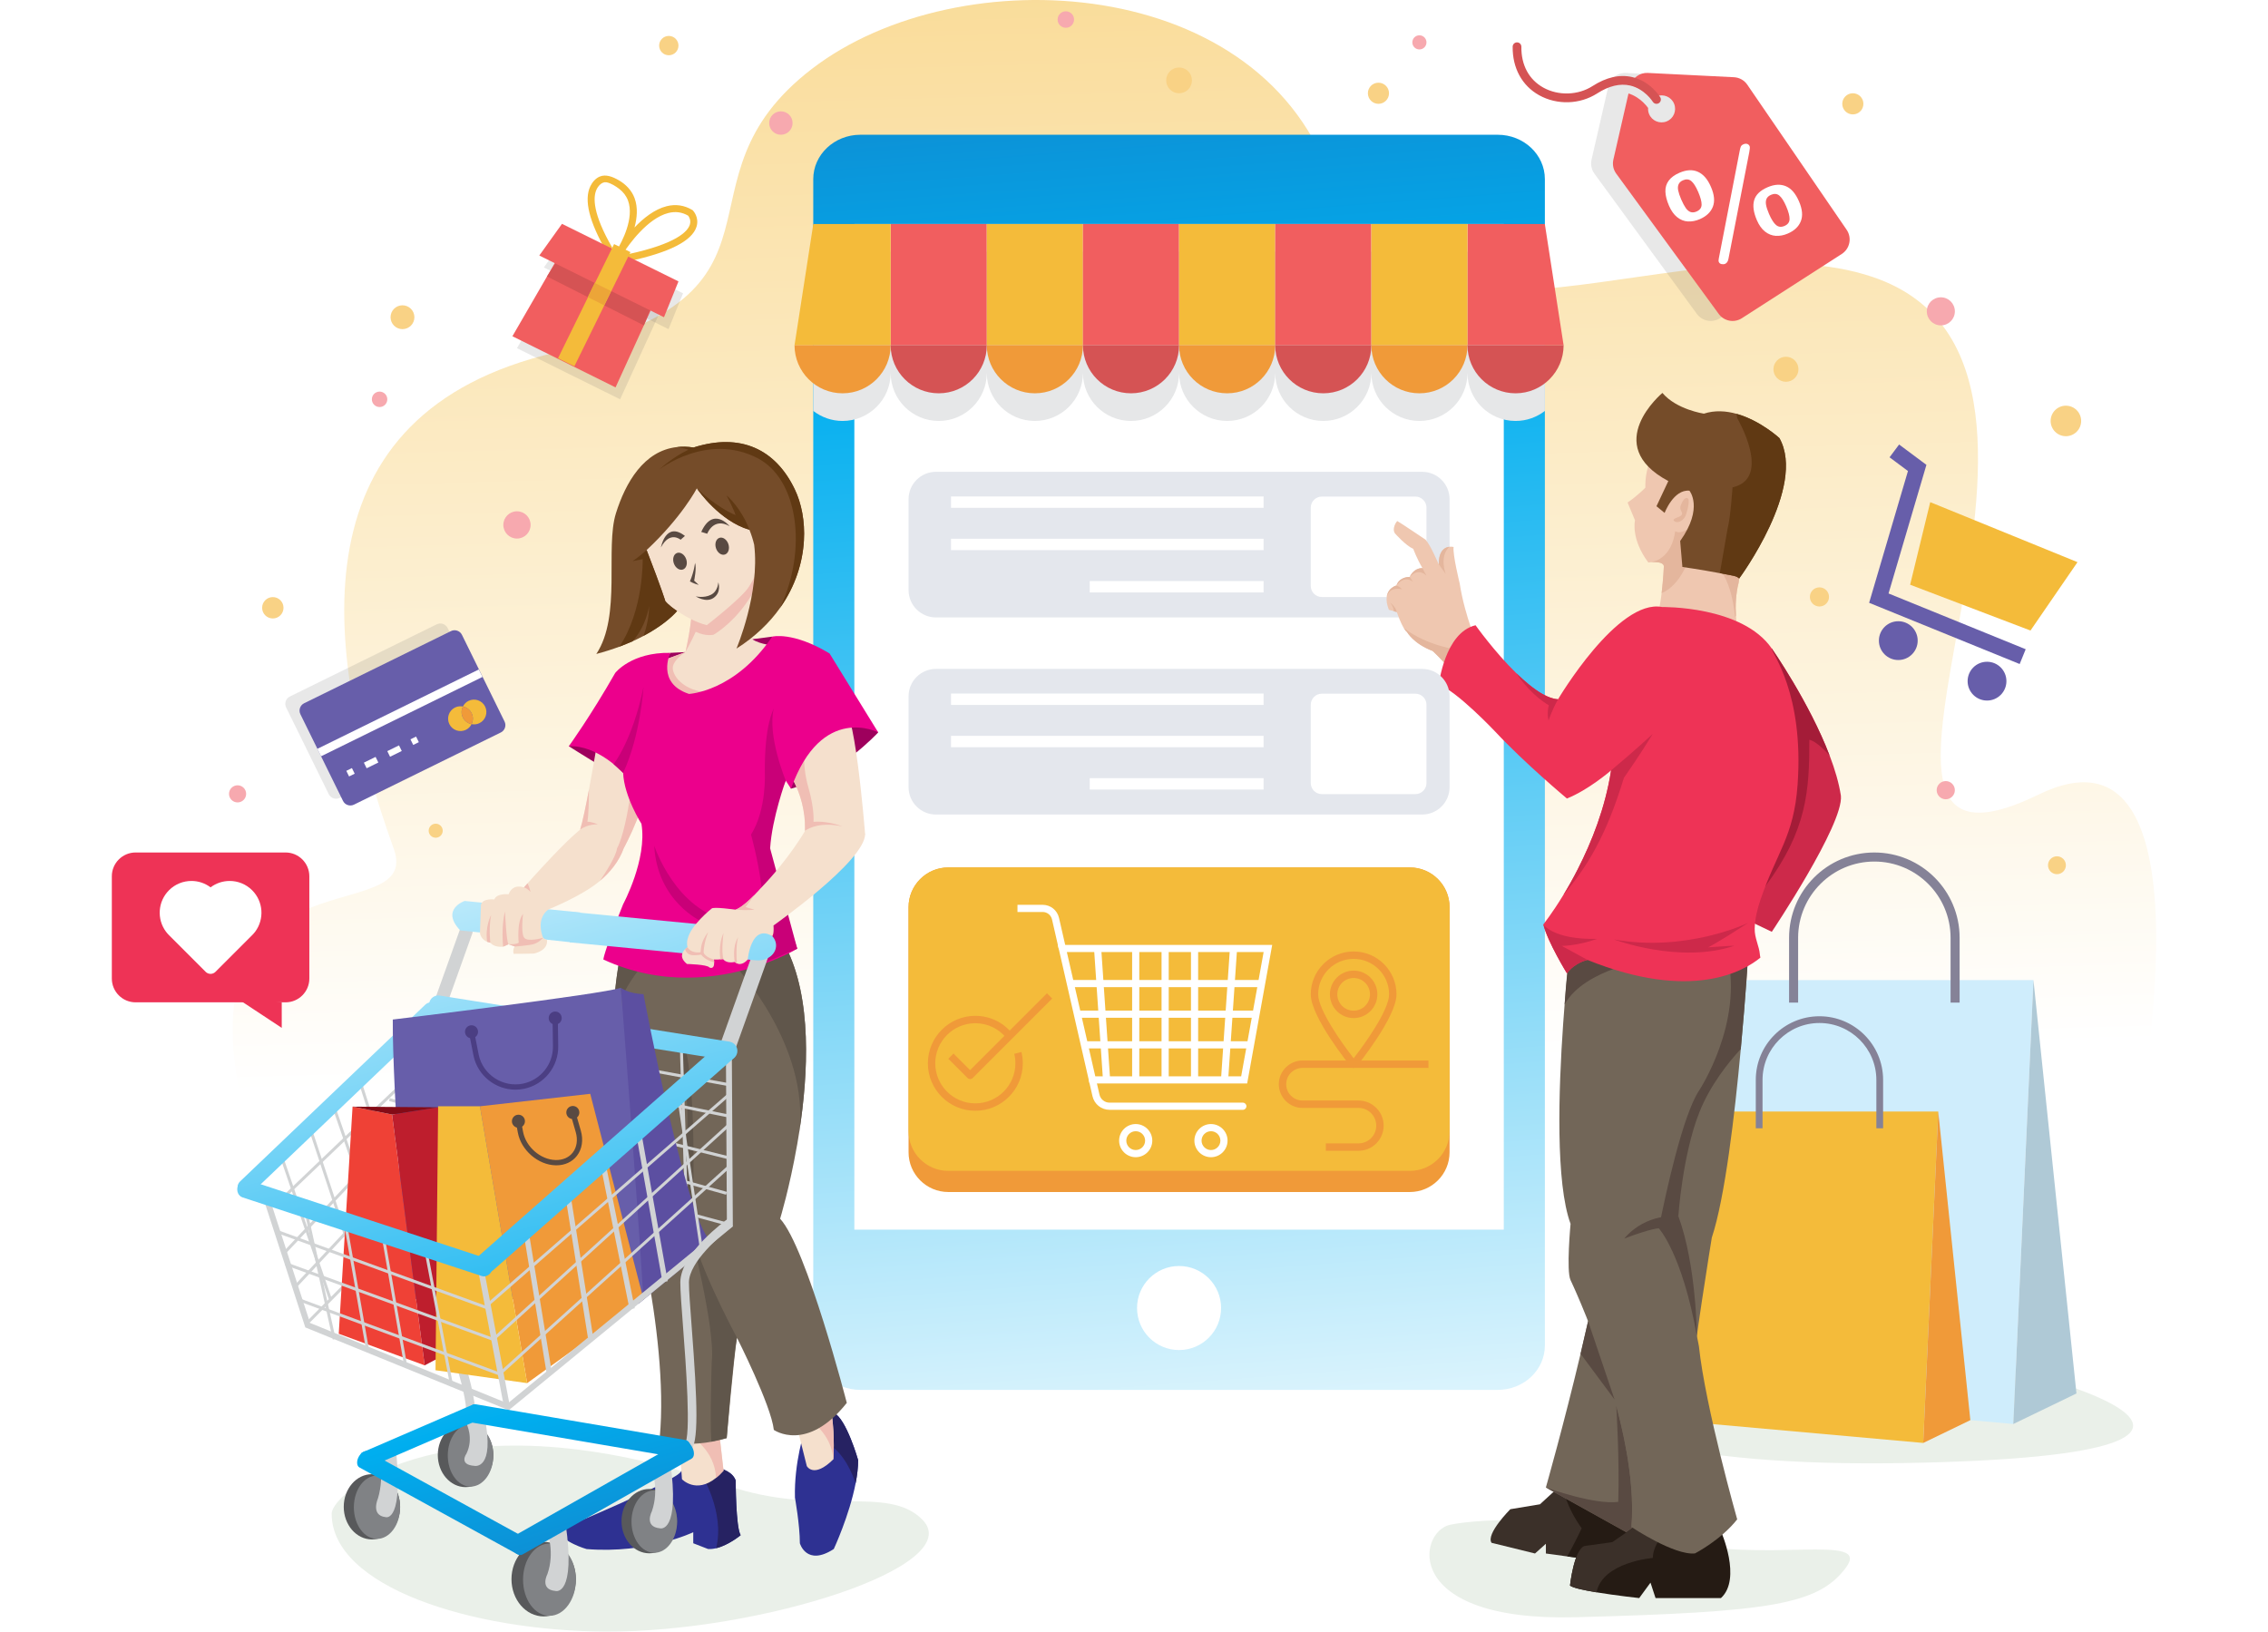 <?xml version="1.0" encoding="utf-8"?>
<!-- Generator: Adobe Illustrator 16.0.0, SVG Export Plug-In . SVG Version: 6.00 Build 0)  -->
<!DOCTYPE svg PUBLIC "-//W3C//DTD SVG 1.1//EN" "http://www.w3.org/Graphics/SVG/1.1/DTD/svg11.dtd">
<svg version="1.1" id="Layer_1" xmlns="http://www.w3.org/2000/svg" xmlns:xlink="http://www.w3.org/1999/xlink" x="0px" y="0px"
	 width="498px" height="358.271px" viewBox="0 0 498 358.271" enable-background="new 0 0 498 358.271" xml:space="preserve">
<rect x="-51" y="-70.865" fill="#FFFFFF" width="600" height="500"/>
<g>
	<path fill="#EAF0E9" d="M202.549,333.708c9.964,10.162-35.562,24.696-69.437,24.563c-29.721-0.117-60.286-9.892-60.286-25.894
		c0-4.806,26.423-27.013,86.868-6.189C180.051,333.201,194.899,325.906,202.549,333.708z"/>
	<path fill="#EAF0E9" d="M411.346,295.424c34.185,2.921,105.592,24.16,6.615,25.841
		C317.415,322.972,329.091,288.395,411.346,295.424z"/>
	<path fill="#EAF0E9" d="M345.991,355.118c43.006-1.133,53.199-2.808,59.264-10.801c6.063-7.993-18.23-0.724-38.314-6.156
		c-20.083-5.434-41.346-4.865-48.513-3.352C311.262,336.324,307.695,356.126,345.991,355.118z"/>
	<linearGradient id="SVGID_1_" gradientUnits="userSpaceOnUse" x1="262.766" y1="234.295" x2="250.327" y2="-228.002">
		<stop  offset="0" style="stop-color:#FFFFFF"/>
		<stop  offset="1" style="stop-color:#F4BB3A"/>
	</linearGradient>
	<path fill="url(#SVGID_1_)" d="M54.957,249.513h413.919c0,0,19.249-94.764-21.267-75.032
		c-55.917,27.232,22.078-93.782-36.336-113.638c-39.852-13.546-103.971,26.238-118.628-20.202
		c-14.657-46.44-82.047-50.343-114.352-25.533s0.075,49.167-56.386,62.313C64.903,90.695,70.441,141.85,86.446,186.338
		C93.302,205.398,35.957,183.15,54.957,249.513z"/>
	<g>
		<polygon fill="#CFEDFC" points="446.5,215.213 376.624,215.213 367.181,305.984 442.078,312.688 		"/>
		<g>
			<path fill="#858297" d="M430.286,220.15H428.3v-14.231c0-9.229-7.509-16.738-16.737-16.738s-16.737,7.509-16.737,16.738v14.231
				h-1.987v-14.231c0-10.326,8.4-18.726,18.725-18.726s18.724,8.399,18.724,18.726V220.15z"/>
		</g>
		<polygon fill="#AFC9D6" points="446.5,215.213 442.078,312.688 455.942,305.984 		"/>
	</g>
	<g>
		<polygon fill="#F4BB3A" points="425.593,244.073 373.423,244.073 366.372,311.843 422.292,316.848 		"/>
		<g>
			<path fill="#858297" d="M413.488,247.758h-1.484v-10.626c0-6.891-5.605-12.497-12.496-12.497c-6.89,0-12.496,5.606-12.496,12.497
				v10.626h-1.483v-10.626c0-7.709,6.271-13.98,13.979-13.98c7.709,0,13.98,6.271,13.98,13.98V247.758z"/>
		</g>
		<polygon fill="#F09A39" points="425.593,244.073 422.292,316.848 432.643,311.843 		"/>
	</g>
	<linearGradient id="SVGID_2_" gradientUnits="userSpaceOnUse" x1="272.566" y1="348.598" x2="231.733" y2="-192.654">
		<stop  offset="0" style="stop-color:#FFFFFF"/>
		<stop  offset="0.506" style="stop-color:#00AEEF"/>
		<stop  offset="1" style="stop-color:#42196F"/>
	</linearGradient>
	<path fill="url(#SVGID_2_)" d="M339.219,295.455c0,5.379-4.636,9.742-10.352,9.742H188.922c-5.716,0-10.35-4.363-10.35-9.742
		V39.332c0-5.38,4.634-9.742,10.35-9.742h139.945c5.716,0,10.352,4.361,10.352,9.742V295.455z"/>
	<rect x="187.596" y="49.187" fill="#FFFFFF" width="142.6" height="220.822"/>
	<g>
		<polygon fill="#9E005D" points="147.188,143.355 150.508,143.189 148.393,145.098 145.499,146.338 		"/>
		<polygon fill="#9E005D" points="169.563,139.792 165.189,140.36 165.81,142.772 169.376,142.772 		"/>
		<path fill="#F5E0CD" d="M170.251,141.786l-5.348,11.786l-16.611,4.5l-1.114-2.795l-3.074-7.702l1.647-2.633l4.733-1.74
			c0.011-0.011,0.023-0.011,0.023-0.011s1.659-7.192,1.346-10.289c6.415-1.241,14.209-7.807,14.209-7.807s-0.093,1.763-0.185,4.06
			c-0.151,4.048-0.685,11.206-0.685,11.206C166.945,141.577,170.251,141.786,170.251,141.786z"/>
		<g>
			<path fill="#D1D3D4" d="M104.293,310.961l-1.939-0.216c0.284-2.54-1.399-8.54-2.071-10.638l1.858-0.596
				C102.245,299.836,104.681,307.487,104.293,310.961z"/>
		</g>
		<g>
			
				<rect x="86.606" y="213.438" transform="matrix(0.728 0.686 -0.686 0.728 194.483 8.184)" fill="#D1D3D4" width="0.651" height="71.299"/>
		</g>
		<g>
			
				<rect x="92.144" y="213.01" transform="matrix(0.73 0.683 -0.683 0.73 197.827 5.088)" fill="#D1D3D4" width="0.651" height="80.208"/>
		</g>
		<g>
			
				<rect x="87.327" y="241.649" transform="matrix(0.711 0.703 -0.703 0.711 215.239 16.417)" fill="#D1D3D4" width="0.651" height="56.674"/>
		</g>
		<path fill="#D1D3D4" d="M95.406,223.958c0.741,0.266,1.438,0.209,1.558-0.126l6.798-19.019c0.12-0.333-0.383-0.817-1.124-1.083
			l0,0c-0.741-0.265-1.438-0.208-1.558,0.126l-6.798,19.017C94.163,223.209,94.666,223.693,95.406,223.958L95.406,223.958z"/>
		<path fill="#2E3192" d="M162.629,337.106c0,0-2.64,2.199-5.385,2.856c-0.592,0.143-1.19,0.214-1.771,0.174l-3.251-1.261v-2.421
			c0,0-9.979,4.782-23.418,3.696c0,0-5.425-1.528-6.29-4.131c0,0,27.229-11.253,27.092-13.087l4.313-1.223
			c0,0,1.347,0.02,2.914,0.352c1.9,0.396,4.119,1.249,4.71,3.056C161.543,325.118,161.543,335.37,162.629,337.106z"/>
		<path fill="#262262" d="M157.244,339.962c2.003-8.021-3.325-16.411-3.325-16.411l2.914-1.489c1.9,0.396,4.119,1.249,4.71,3.056
			c0,0,0,10.252,1.086,11.988C162.629,337.106,159.989,339.305,157.244,339.962z"/>
		<path fill="#9E005D" d="M192.839,160.825c0,0-8.637,9.378-19.153,12.359l-2.223-7.933
			C171.463,165.251,182.178,149.875,192.839,160.825z"/>
		<path fill="#2E3192" d="M188.428,320.625c0,1.587-0.208,3.31-0.546,5.053c-1.36,7.071-4.801,14.459-4.801,14.459
			c-6.004,3.905-7.448-1.261-7.448-1.261c-0.007-4.083-1.08-10.01-1.08-10.01c-0.215-7.806,2.166-14.883,2.166-14.883l3.362-1.991
			l3-1.775C185.857,311.542,188.428,320.625,188.428,320.625z"/>
		<path fill="#F5E0CD" d="M189.956,183.152c-3.708,7.227-13.529,2.557-13.529,2.557c0.207-1.105,0.312-2.18,0.344-3.207
			c0-0.078,0.006-0.149,0.006-0.228c0.013-0.462,0.006-0.918-0.006-1.359c-0.149-3.942-1.347-7.162-2.466-9.354
			c-1.046-2.049-2.03-3.202-2.03-3.202l1.015-1.021l3.669-3.695l4.665-4.689l0.182-0.188l2.829-2.849
			C187.484,151.448,189.956,183.152,189.956,183.152z"/>
		<path fill="#262262" d="M180.648,305.904c-0.04-0.007-0.045-0.014-0.026-0.021C180.628,305.877,180.641,305.883,180.648,305.904z"
			/>
		<path fill="#262262" d="M188.428,320.625c0,1.587-0.208,3.31-0.546,5.053c-3.259-9.294-8.339-9.483-8.339-9.483
			s0.266-1.977,0.539-4.202l3-1.775C185.857,311.542,188.428,320.625,188.428,320.625z"/>
		<path fill="#F5E0CD" d="M183.009,320.409l-0.045,0.046c-4.306,4.273-5.809,1.47-5.809,1.47l-1.32-5.275l-1.281-5.133l7.591-3.466
			c0.221,0.891,0.396,1.841,0.526,2.803C183.308,315.499,183.009,320.409,183.009,320.409z"/>
		<path fill="#F5E0CD" d="M158.87,322.933c-0.566,0.645-1.12,1.17-1.653,1.6c-4.41,3.552-7.473,0.279-7.473,0.279l-0.775-10.829
			h8.886l0.052,0.475L158.87,322.933z"/>
		<path fill="#F0BEB4" d="M155.891,152.075c-3.027,2.332-6.902,3.016-8.711,3.202l-3.074-7.702l1.647-2.633l4.733-1.74
			c-0.267,0.174-2.39,1.531-2.726,3.132C147.411,148.038,149.835,151.866,155.891,152.075z"/>
		<path fill="#F0BEB4" d="M178.618,180.634c0,0,0.319-2.77-1.137-7.805c0,0-1.601-5.12-0.521-9.186
			c0.579-2.178,1.913-4.059,4.665-4.69c0.167-0.045,0.344-0.078,0.525-0.109c0,0-0.124-0.04-0.343-0.079
			c-1.472-0.279-7.248-0.754-8.516,8.573c-0.045,0.313-0.084,0.644-0.117,0.982l1.131,3.24c1.25,2.438,2.579,6.283,2.468,10.85
			C176.787,182.436,178.045,181.265,178.618,180.634z"/>
		<path fill="#9E005D" d="M124.9,163.861c0,0,14.199,9.04,18.754,10.753C143.654,174.615,132.814,156.272,124.9,163.861z"/>
		<path fill="#F0BEB4" d="M158.87,322.933c-0.566,0.645-1.12,1.17-1.653,1.6c-0.208-6.049-5.431-9.094-5.431-9.094l6.121-0.981
			L158.87,322.933z"/>
		<path fill="#F0BEB4" d="M183.009,320.409l-0.045,0.046c-0.377-5.842-5.418-8.788-5.418-8.788l5.125-0.813
			C183.308,315.499,183.009,320.409,183.009,320.409z"/>
		<linearGradient id="SVGID_3_" gradientUnits="userSpaceOnUse" x1="100.979" y1="154.196" x2="179.254" y2="449.105">
			<stop  offset="0" style="stop-color:#FFFFFF"/>
			<stop  offset="0.506" style="stop-color:#00AEEF"/>
			<stop  offset="1" style="stop-color:#42196F"/>
		</linearGradient>
		<path fill="url(#SVGID_3_)" d="M127.394,200.355l-25.369-2.525c0,0-5.366,1.834-0.975,6.469l24.88,2.67L127.394,200.355z"/>
		<path fill="#726658" d="M185.937,308.05c-8.783,11.059-16.021,5.933-16.021,5.933c-0.591-5.414-8.099-20.244-8.099-20.244
			c-0.709,4.555-2.251,22.039-2.251,22.039c-0.501,0.155-0.984,0.305-1.456,0.416c-9.141,2.16-13.249-0.54-13.249-0.54
			c2.172-23.092-7.385-57.151-7.385-57.151c-2.569-14.816-3.11-26.239-2.817-34.63c0.215-6.298,0.898-10.89,1.536-13.934
			c0.663-3.169,1.281-4.665,1.281-4.665l34.474,1.574c0.222,0.385,0.431,0.775,0.632,1.172c5.736,11.22,4.898,27.717,2.92,40.511
			c-0.144,0.904-0.287,1.789-0.437,2.654c-0.012,0.079-0.026,0.149-0.039,0.228l-0.006,0.014
			c-1.646,9.405-3.722,16.183-3.722,16.183C177.154,273.998,185.937,308.05,185.937,308.05z"/>
		<path fill="#60564B" d="M161.816,293.739c-0.912,4.534-2.251,22.039-2.251,22.039c-0.509,0.134-2.894,0.668-3.37,0.77
			c-0.321-4.615,0.083-17.545,0.083-17.545c0.861-7.264-4.83-29.08-4.83-29.08c-0.889-11.914-0.764-19.425-0.764-19.425
			c1.198-9.426-1.785-20.556-1.785-20.556c0.498-0.455-2.598-3.376-2.78-3.547l4.05,2.296c3.174,11.25,1.834,40.06,1.834,40.06
			C151.389,274.384,161.816,293.739,161.816,293.739z"/>
		<path fill="#60564B" d="M175.503,248.531c2.225-18.87-13.687-35.99-13.687-35.99l10.766-4.521
			C178.319,219.24,177.48,235.737,175.503,248.531z"/>
		<path fill="#60564B" d="M143.115,209.939c0,0-5.789,4.754-8.456,13.934c0.215-6.298,0.898-10.89,1.536-13.934H143.115z"/>
		<path fill="#F5E0CD" d="M142.655,168.314c0.058,7.447-5.684,17.921-5.684,17.921c-1.067,2.981-3.074,5.359-5.243,7.192
			c-3.886,3.317-11.264,6.24-11.264,6.24c-3.027,2.181-1.207,6.253-1.207,6.253c0.626,0.499,0.847,0.417,0.847,0.417
			c0.325,2.482-2.9,3.051-2.9,3.051c-1.264,0.059-4.419,0.059-4.419,0.059c-0.29-1.067,0.255-1.602,0.255-1.602
			c-0.847-0.255-1.369-0.51-1.369-0.51l-1.194,0.545c-2.053,0.209-2.807-0.87-2.807-0.87c-2.181-0.429-2.285-2.169-2.285-2.169
			l0.22-6.147c0.325-1.509,2.935-1.195,2.935-1.195c0.545-1.415,3.131-1.137,3.131-1.137c0.975-2.494,3.364-1.496,3.364-1.496
			c1.421-1.599,2.84-3.196,4.304-4.756c5.846-6.311,8.05-7.935,8.05-7.935c0.545-1.774,1.264-5.243,1.937-8.828
			c1.09-5.776,2.076-11.866,2.076-11.866s7.053,2.111,9.988,4.709C142.168,166.876,142.655,167.595,142.655,168.314z"/>
		<path fill="#F0BEB4" d="M142.655,168.314c0.058,7.447-5.684,17.921-5.684,17.921c-1.067,2.981-3.074,5.359-5.231,7.181
			c1.067-1.566,3.526-5.324,3.747-7.134c2.622-4.86,4.025-20.555,4.025-20.555l1.879,0.464
			C142.168,166.876,142.655,167.595,142.655,168.314z"/>
		<path fill="#EC008C" d="M192.838,160.828c0,0-12.431-6.504-19.15,12.359l-1.16-1.783c0,0-4.265,8.502-4.695,15.222l7.221,21.688
			l-0.007,0.006c-0.189,0.11-3.779,2.271-9.478,4.047c-8.04,2.497-20.282,4.228-33.083-1.673c0,0-0.052-1.245,4.339-12.138
			c0,0,5.324-9.857,4.023-17.662c0,0-3.81-5.976-4.023-11.18c0,0-5.591-6.165-11.924-5.854c0,0,4.768-6.602,10.187-16.094
			c0,0,3.536-4.576,12.099-4.41c0,0-3.174,6.629,4.091,9.016c0,0,10.05-0.436,18.285-12.58c0,0,4.472-1.188,12.581,3.688
			L192.838,160.828z"/>
		<path fill="#C90078" d="M141.297,150.878c0,0-0.65,10.679-4.471,18.837l-2.093-1.928
			C134.733,167.788,138.858,162.668,141.297,150.878z"/>
		<path fill="#C90078" d="M175.054,208.313l-0.007,0.006l-9.478,4.047c5.218-8.743-0.663-29.097-0.663-29.097
			c3.466-5.529,3.033-13.554,3.033-13.554c-0.083-10.707,1.845-13.701,1.97-14.176c-1.484,5.971,2.619,15.864,2.619,15.864
			s-2.998,8.158-3.427,14.878L175.054,208.313z"/>
		<path fill="#C90078" d="M143.654,185.706c0,0,4.755,14.447,16.608,16.479c0,0-13.03,5.285-20.754,0.406
			c0,0,9.893,2.142,14.555-0.244C154.063,202.347,144.303,198.011,143.654,185.706z"/>
		<path fill="#F0BEB4" d="M107.838,200.925c0,0-1.377,2.505-0.873,5.877l0.699,0.209
			C107.665,207.011,107.271,203.757,107.838,200.925z"/>
		<path fill="#F0BEB4" d="M110.478,207.881c0,0-0.485-4.317,0.41-7.729c0,0,0.313,6.929,0.784,7.184L110.478,207.881z"/>
		<path fill="#D1D3D4" d="M158.856,232.469c0.905,0.326,1.759,0.256,1.905-0.152l8.318-23.271c0.146-0.407-0.469-1.003-1.376-1.327
			l0,0c-0.907-0.323-1.759-0.256-1.906,0.154l-8.318,23.269C157.333,231.552,157.95,232.146,158.856,232.469L158.856,232.469z"/>
		<linearGradient id="SVGID_4_" gradientUnits="userSpaceOnUse" x1="131.572" y1="146.072" x2="209.854" y2="441.007">
			<stop  offset="0" style="stop-color:#FFFFFF"/>
			<stop  offset="0.506" style="stop-color:#00AEEF"/>
			<stop  offset="1" style="stop-color:#42196F"/>
		</linearGradient>
		<path fill="url(#SVGID_4_)" d="M165.989,210.876l-40.873-3.952l0.156-6.706l41.519,4.015c2.209,0.214,3.823,1.872,3.601,3.708
			C170.172,209.777,168.2,211.089,165.989,210.876z"/>
		<path fill="#F5E0CD" d="M169.845,203.218c0.139,1.961-0.267,2.344-0.267,2.344c-4.672-2.839-5.394,5.141-5.394,5.141
			c-1.657,1.835-2.854,0.531-2.854,0.531c-2.065,0.44-2.633-0.754-2.633-0.754c-0.348,0.324-1.925,0.209-1.925,0.209v0.012
			c0.035,0.231,0.046,0.429,0.046,0.603c0.035,1.752-1.067,1.125-1.067,1.125c-0.464-0.649-4.907-0.754-4.907-0.754
			c-1.729-1.403-1.056-2.598-0.441-3.225c0.29-0.302,0.568-0.464,0.568-0.464c-0.267-0.975,0-1.74,0-1.74
			c0.65-3.085,5.278-6.728,5.278-6.728c0.29-0.476,5.243,0.232,5.243,0.232c0.313-0.093,0.673-0.29,1.056-0.534
			c1.033-0.673,2.228-1.81,3.109-2.702c0.777-0.789,1.299-1.393,1.299-1.393c6.217-6.392,9.872-12.76,9.872-12.76
			c0.278-0.15,0.44-0.533,0.521-1.102c1.056,0.186,2.204,0.22,3.376,0.115c3.19,0.104,6.565,0.163,9.233,1.775
			C189.959,189.079,169.845,203.218,169.845,203.218z"/>
		<path fill="#F0BEB4" d="M158.19,210.66c0,0-0.546-3.145,0.68-5.791c0,0-0.554,4.074,0,5.791H158.19z"/>
		<path fill="#F0BEB4" d="M161.327,211.238c0,0-0.634-3.346,0.745-5.435c0,0-0.586,1.712-0.255,5.743L161.327,211.238z"/>
		<g>
			
				<rect x="82.493" y="214.185" transform="matrix(0.691 0.723 -0.723 0.691 201.452 15.316)" fill="#D1D3D4" width="0.651" height="58.026"/>
		</g>
		<g>
			
				<rect x="92.195" y="231.587" transform="matrix(0.984 0.181 -0.181 0.984 44.073 -19.071)" fill="#D1D3D4" width="68.634" height="0.65"/>
		</g>
		<g>
			
				<rect x="86.645" y="237.393" transform="matrix(0.98 0.199 -0.199 0.98 49.79 -19.889)" fill="#D1D3D4" width="74.36" height="0.65"/>
		</g>
		<g>
			
				<rect x="86.646" y="244.82" transform="matrix(0.971 0.241 -0.241 0.971 62.806 -22.588)" fill="#D1D3D4" width="73.973" height="0.651"/>
		</g>
		<g>
			
				<rect x="84.19" y="251.243" transform="matrix(0.964 0.268 -0.268 0.964 71.764 -23.623)" fill="#D1D3D4" width="76.779" height="0.651"/>
		</g>
		<g>
			
				<rect x="76.971" y="257.435" transform="matrix(0.966 0.26 -0.26 0.966 71.135 -22.083)" fill="#D1D3D4" width="84.085" height="0.648"/>
		</g>
		<g>
			
				<rect x="131.41" y="247.293" transform="matrix(0.032 1 -1 0.032 392.976 89.315)" fill="#D1D3D4" width="37.899" height="0.651"/>
		</g>
		<g>
			<line fill="#D1D3D4" x1="61.858" y1="254.07" x2="72.563" y2="285.284"/>
			
				<rect x="50.712" y="269.352" transform="matrix(0.324 0.946 -0.946 0.324 300.495 118.61)" fill="#D1D3D4" width="32.998" height="0.65"/>
		</g>
		<g>
			<line fill="#D1D3D4" x1="67.923" y1="247.619" x2="78.417" y2="279.348"/>
			
				<rect x="56.46" y="263.159" transform="matrix(0.314 0.949 -0.949 0.314 300.351 111.278)" fill="#D1D3D4" width="33.421" height="0.65"/>
		</g>
		<g>
			<line fill="#D1D3D4" x1="73.17" y1="243.001" x2="83.812" y2="273.88"/>
			
				<rect x="62.16" y="258.116" transform="matrix(0.326 0.945 -0.945 0.326 297.256 100.029)" fill="#D1D3D4" width="32.661" height="0.651"/>
		</g>
		<g>
			<line fill="#D1D3D4" x1="79.096" y1="237.717" x2="88.929" y2="268.692"/>
			
				<rect x="67.763" y="252.879" transform="matrix(0.303 0.953 -0.953 0.303 299.922 96.508)" fill="#D1D3D4" width="32.498" height="0.651"/>
		</g>
		<linearGradient id="SVGID_5_" gradientUnits="userSpaceOnUse" x1="108.546" y1="152.182" x2="186.828" y2="447.12">
			<stop  offset="0" style="stop-color:#FFFFFF"/>
			<stop  offset="0.506" style="stop-color:#00AEEF"/>
			<stop  offset="1" style="stop-color:#42196F"/>
		</linearGradient>
		<path fill="url(#SVGID_5_)" d="M161.889,231.087c0.178-1.118-0.584-2.17-1.703-2.348l-63.61-10.127
			c-1.119-0.181-2.167,0.58-2.346,1.698l0,0c-0.178,1.119,0.583,2.17,1.702,2.348l63.609,10.13
			C160.661,232.967,161.711,232.205,161.889,231.087L161.889,231.087z"/>
		<linearGradient id="SVGID_6_" gradientUnits="userSpaceOnUse" x1="54.455" y1="166.542" x2="132.734" y2="461.468">
			<stop  offset="0" style="stop-color:#FFFFFF"/>
			<stop  offset="0.506" style="stop-color:#00AEEF"/>
			<stop  offset="1" style="stop-color:#42196F"/>
		</linearGradient>
		<path fill="url(#SVGID_6_)" d="M52.661,261.948c0.683,0.716,1.815,0.74,2.53,0.059l40.683-38.827
			c0.716-0.683,0.742-1.813,0.06-2.53l0,0c-0.683-0.715-1.815-0.741-2.53-0.059l-40.683,38.826
			C52.006,260.101,51.979,261.234,52.661,261.948L52.661,261.948z"/>
		<path fill="#5C4FA1" d="M136.324,216.905c0,0,1.715,1.323,4.968,1.379c0,0,9.918,52.891,15.257,54.517l-16.367,13.513
			L136.324,216.905z"/>
		<path fill="#675EAA" d="M136.324,216.905c0,0,3.334,42.154,4.973,68.379H89.558c0,0-3.47-46.839-3.309-61.411
			C86.249,223.873,132.136,218.344,136.324,216.905z"/>
		<polygon fill="#EF4136" points="77.415,243.001 86.088,244.737 93.244,299.81 74.379,292.872 		"/>
		<polygon fill="#BE1E2D" points="97.146,243.001 96.2,243.15 86.088,244.737 93.244,299.81 101.482,295.474 103.217,252.976 		"/>
		<polygon fill="#F09A39" points="105.388,242.922 115.749,303.712 141.297,285.284 129.602,240.184 		"/>
		<polygon fill="#F4BB3A" points="95.629,300.884 96.2,242.922 105.388,242.922 115.749,303.712 		"/>
		<g>
			<g>
				<polygon fill="#D1D3D4" points="110.709,309.189 105.05,279.262 106.328,279.027 111.988,308.955 				"/>
			</g>
		</g>
		<g>
			<polygon fill="#D1D3D4" points="106.584,287.384 106.404,287.319 60.771,270.731 60.994,270.121 106.446,286.642 
				160.048,239.939 160.476,240.429 			"/>
		</g>
		<g>
			<polygon fill="#D1D3D4" points="108.375,294.482 62.594,277.786 62.817,277.173 108.228,293.736 160.043,246.583 160.48,247.065 
							"/>
		</g>
		<g>
			<polygon fill="#D1D3D4" points="109.767,302.081 109.582,302.012 65.217,285.589 65.442,284.977 109.623,301.333 
				160.043,255.771 160.48,256.253 			"/>
		</g>
		<g>
			
				<rect x="55.773" y="279.357" transform="matrix(0.216 0.977 -0.977 0.216 328.291 150.685)" fill="#D1D3D4" width="29.162" height="0.65"/>
		</g>
		<g>
			
				<rect x="64.004" y="282.468" transform="matrix(0.172 0.985 -0.985 0.172 343.387 156.92)" fill="#D1D3D4" width="28.627" height="0.651"/>
		</g>
		<g>
			<line fill="#EF4136" x1="84.013" y1="271.407" x2="88.929" y2="299.81"/>
			
				<rect x="72.058" y="285.282" transform="matrix(0.171 0.985 -0.985 0.171 353.142 151.683)" fill="#D1D3D4" width="28.827" height="0.651"/>
		</g>
		<g>
			
				<rect x="101.995" y="285.224" transform="matrix(0.162 0.987 -0.987 0.162 380.978 122.906)" fill="#D1D3D4" width="32.234" height="1.159"/>
		</g>
		<g>
			
				<rect x="111.168" y="277.138" transform="matrix(0.157 0.988 -0.988 0.157 381.548 108.452)" fill="#D1D3D4" width="32.159" height="1.16"/>
		</g>
		<g>
			
				<rect x="119.255" y="270.543" transform="matrix(0.197 0.981 -0.981 0.197 374.816 84.799)" fill="#D1D3D4" width="32.813" height="1.16"/>
		</g>
		<g>
			
				<rect x="126.365" y="264.184" transform="matrix(0.175 0.985 -0.985 0.175 378.834 77.501)" fill="#D1D3D4" width="33.629" height="1.16"/>
		</g>
		<g>
			
				<rect x="134.696" y="256.992" transform="matrix(0.148 0.989 -0.989 0.148 383.555 69.509)" fill="#D1D3D4" width="33.497" height="0.651"/>
		</g>
		<g>
			<g>
				<polygon fill="#D1D3D4" points="111.707,309.663 111.349,309.517 67.039,291.479 58.15,264.134 59.387,263.73 68.088,290.498 
					111.48,308.164 159.609,268.692 159.395,231.198 160.695,231.19 160.915,269.306 160.674,269.504 				"/>
			</g>
		</g>
		<g>
			
				<rect x="80.653" y="288.764" transform="matrix(0.187 0.982 -0.982 0.187 362.201 140.693)" fill="#D1D3D4" width="30.959" height="0.65"/>
		</g>
		<linearGradient id="SVGID_7_" gradientUnits="userSpaceOnUse" x1="52.879" y1="166.957" x2="131.162" y2="461.894">
			<stop  offset="0" style="stop-color:#FFFFFF"/>
			<stop  offset="0.506" style="stop-color:#00AEEF"/>
			<stop  offset="1" style="stop-color:#42196F"/>
		</linearGradient>
		<path fill="url(#SVGID_7_)" d="M108.073,278.847c0.345-1.046-0.126-2.139-1.049-2.442l-52.523-17.267
			c-0.923-0.304-1.949,0.297-2.293,1.343l0,0c-0.344,1.048,0.125,2.142,1.048,2.445l52.523,17.265
			C106.702,280.496,107.73,279.893,108.073,278.847L108.073,278.847z"/>
		<linearGradient id="SVGID_8_" gradientUnits="userSpaceOnUse" x1="106.231" y1="152.796" x2="184.514" y2="447.734">
			<stop  offset="0" style="stop-color:#FFFFFF"/>
			<stop  offset="0.506" style="stop-color:#00AEEF"/>
			<stop  offset="1" style="stop-color:#42196F"/>
		</linearGradient>
		<path fill="url(#SVGID_8_)" d="M161.068,229.434c-0.813-0.923-2.223-1.013-3.148-0.198l-52.565,46.323
			c-0.925,0.814-1.014,2.222-0.201,3.146l0,0c0.816,0.925,2.225,1.013,3.148,0.199l52.567-46.323
			C161.793,231.768,161.882,230.358,161.068,229.434L161.068,229.434z"/>
		<ellipse fill="#58595B" cx="81.667" cy="330.87" rx="6.189" ry="7.163"/>
		<ellipse fill="#808285" cx="82.778" cy="330.967" rx="5.078" ry="6.948"/>
		<ellipse fill="#58595B" cx="102.228" cy="319.495" rx="6.096" ry="7.054"/>
		<ellipse fill="#808285" cx="103.323" cy="319.591" rx="5.001" ry="6.843"/>
		<ellipse fill="#58595B" cx="119.379" cy="346.756" rx="7.071" ry="8.184"/>
		<ellipse fill="#808285" cx="120.65" cy="346.869" rx="5.801" ry="7.938"/>
		<ellipse fill="#58595B" cx="142.572" cy="334.018" rx="6.104" ry="7.064"/>
		<ellipse fill="#808285" cx="143.669" cy="334.116" rx="5.007" ry="6.853"/>
		<path fill="#D1D3D4" d="M120.192,336.45c0,0,1.68,4.446,0,9.215c0,0-1.789,3.361,1.789,3.687c0,0,4.526,1.3,2.209-14.854
			L120.192,336.45z"/>
		<path fill="#D1D3D4" d="M143.126,322.622c0,0,1.68,4.468,0,9.264c0,0-1.789,3.379,1.789,3.707c0,0,4.525,1.308,2.209-14.936
			L143.126,322.622z"/>
		<path fill="#D1D3D4" d="M102.414,312.576c0,0,1.68,3.205,0,6.646c0,0-1.789,2.423,1.789,2.657c0,0,4.526,0.937,2.208-10.71
			L102.414,312.576z"/>
		<path fill="#D1D3D4" d="M82.994,318.728c0,0,1.576,4.964,0,10.291c0,0-1.678,3.755,1.677,4.118c0,0,4.244,1.453,2.071-16.59
			L82.994,318.728z"/>
		<linearGradient id="SVGID_9_" gradientUnits="userSpaceOnUse" x1="53.015" y1="166.9" x2="131.307" y2="461.876">
			<stop  offset="0" style="stop-color:#FFFFFF"/>
			<stop  offset="0.506" style="stop-color:#00AEEF"/>
			<stop  offset="1" style="stop-color:#42196F"/>
		</linearGradient>
		<path fill="url(#SVGID_9_)" d="M79.452,320.917c0.393,0.907,1.058,1.494,1.486,1.309l24.361-10.528
			c0.429-0.186,0.458-1.069,0.066-1.977l0,0c-0.393-0.908-1.057-1.493-1.486-1.308l-24.362,10.527
			C79.09,319.126,79.06,320.013,79.452,320.917L79.452,320.917z"/>
		<linearGradient id="SVGID_10_" gradientUnits="userSpaceOnUse" x1="53.835" y1="166.701" x2="132.118" y2="461.641">
			<stop  offset="0" style="stop-color:#FFFFFF"/>
			<stop  offset="0.506" style="stop-color:#00AEEF"/>
			<stop  offset="1" style="stop-color:#42196F"/>
		</linearGradient>
		<path fill="url(#SVGID_10_)" d="M115.57,340.093c0.531-0.964,0.468-2.019-0.14-2.353l-34.595-19.013
			c-0.607-0.333-1.529,0.175-2.06,1.14l0,0c-0.531,0.967-0.468,2.021,0.14,2.355l34.594,19.013
			C114.118,341.57,115.042,341.059,115.57,340.093L115.57,340.093z"/>
		<g>
			<path fill="#D1D3D4" d="M151.537,318.693l-1.221-1.503c1.508-1.569,0.263-17.942-0.334-25.81
				c-0.326-4.298-0.609-8.014-0.599-9.806c0.039-6.417,9.997-13.628,10.419-13.933l1.077,1.619
				c-2.662,1.911-9.576,7.847-9.603,12.324c-0.01,1.71,0.27,5.385,0.592,9.64C153.182,308.49,153.466,317.002,151.537,318.693z"/>
		</g>
		<linearGradient id="SVGID_11_" gradientUnits="userSpaceOnUse" x1="85.744" y1="158.241" x2="164.023" y2="453.165">
			<stop  offset="0" style="stop-color:#FFFFFF"/>
			<stop  offset="0.506" style="stop-color:#00AEEF"/>
			<stop  offset="1" style="stop-color:#42196F"/>
		</linearGradient>
		<path fill="url(#SVGID_11_)" d="M151.637,318.473c0.19-1.116-0.311-2.133-1.12-2.271l-46.014-7.842
			c-0.809-0.14-1.617,0.654-1.808,1.771l0,0c-0.19,1.116,0.311,2.134,1.12,2.27l46.013,7.843
			C150.638,320.381,151.447,319.587,151.637,318.473L151.637,318.473z"/>
		<linearGradient id="SVGID_12_" gradientUnits="userSpaceOnUse" x1="86.819" y1="157.963" x2="165.095" y2="452.874">
			<stop  offset="0" style="stop-color:#FFFFFF"/>
			<stop  offset="0.506" style="stop-color:#00AEEF"/>
			<stop  offset="1" style="stop-color:#42196F"/>
		</linearGradient>
		<path fill="url(#SVGID_12_)" d="M151.942,317.687c-0.607-1.071-1.63-1.638-2.283-1.269l-37.146,21.059
			c-0.654,0.369-0.69,1.535-0.084,2.607l0,0c0.608,1.072,1.63,1.642,2.282,1.27l37.147-21.056
			C152.512,319.926,152.548,318.759,151.942,317.687L151.942,317.687z"/>
		<path fill="#F0BEB4" d="M184.986,181.468c-4.769-1.026-7.325,0.337-8.213,0.942c0-0.078,0.062-0.201,0.062-0.279
			c0.014-0.463,0.007-0.918-0.006-1.359C180.511,179.737,184.603,181.319,184.986,181.468z"/>
		<polygon fill="#840B17" points="77.415,243.001 96.2,243.15 86.088,244.737 		"/>
		<path fill="#F0BEB4" d="M166.063,125.094c0,0-0.093,1.763-0.185,4.06c-3.689,7.111-9.164,10.208-9.164,10.208
			s-1.601,0.464-3.956-0.626c-0.592,1.404-2.25,4.455-2.25,4.455s1.659-7.192,1.346-10.289
			C158.269,131.659,166.063,125.094,166.063,125.094z"/>
		<g>
			<path fill="#F5E0CD" d="M139.781,114.552c0,0,3.769,13.216,4.559,16.378c0,0,5.914,5.162,10.855,6.347
				c0,0,7.905-6.126,9.288-8.498l5.138-8.695L163.1,105.66l-11.462-3.754L139.781,114.552z"/>
			
				<ellipse transform="matrix(0.94 -0.342 0.342 0.94 -33.134 58.462)" fill="#594A42" cx="149.262" cy="123.215" rx="1.433" ry="1.927"/>
			
				<ellipse transform="matrix(0.951 -0.31 0.31 0.951 -29.359 55.049)" fill="#594A42" cx="158.532" cy="119.903" rx="1.433" ry="1.927"/>
			<path fill="#594A42" d="M153.975,116.803l1.317,0.396c0,0,1.341-3.688,4.908-1.658
				C160.2,115.541,156.584,111.079,153.975,116.803z"/>
			<path fill="#594A42" d="M150.397,117.684l-0.95,0.831c0,0-2.368-2.031-4.319,1.692
				C145.128,120.207,146.162,114.39,150.397,117.684z"/>
			<path fill="#594A42" d="M152.608,123.593c0,0-0.143,1.753-1.114,4.076c0,0,0.848,0.498,1.941,0.775l-1.013-0.942
				C152.422,127.502,153.009,124.655,152.608,123.593z"/>
			<path fill="#754C29" d="M176.52,118.722c-0.278,4.781-1.854,9.965-5.22,14.737c0,0.009-0.009,0.009-0.009,0.009
				c-2.301,3.259-5.443,6.33-9.58,8.953c0,0,5.201-12.19,3.885-22.822v-0.009c-0.259-1.083-0.6-2.167-1.039-3.25
				c-6.527-1.907-11.245-8.658-11.532-9.079c0,0,0,0-0.009-0.009l-0.009-0.009c0,0-3.313,6.357-11.021,13.537
				c3.42,8.846,4.092,11.191,4.092,11.191s0.51,0.797,2.596,2.194c-1.227,1.423-3.635,3.483-7.395,5.479
				c-0.743,0.403-1.54,0.797-2.4,1.182c-0.904,0.403-1.862,0.797-2.892,1.182c-1.54,0.573-3.223,1.11-5.05,1.594
				c5.56-8.362,1.907-23.251,4.315-30.916c2.086-6.652,6.115-13.752,13.439-14.522c1.119-0.125,2.319-0.098,3.59,0.099
				c10.323-3.286,18.014,0.367,22.24,9.204C175.982,110.521,176.771,114.46,176.52,118.722z"/>
			<path fill="#594A42" d="M152.758,130.944c0,0,1.755,0.455,3.343-0.336c1.587-0.792,1.623-2.757,1.623-2.757
				s0.786,2.267-1.115,3.486C154.944,132.404,152.758,130.944,152.758,130.944z"/>
			<path fill="#603913" d="M135.989,142.009c5.381-8.004,5.13-19.24,5.13-19.24s-0.421,0.099-2.221,0.448
				c1.379-0.904,3.089-2.436,3.089-2.436c3.42,8.846,4.092,11.191,4.092,11.191s0.51,0.797,2.596,2.194
				c-1.227,1.423-3.635,3.483-7.395,5.479c1.227-3.16,1.253-6.321,1.253-6.598c-0.045,0.322-0.689,4.512-3.653,7.78L135.989,142.009
				z"/>
			<path fill="#603913" d="M164.558,116.34c-6.527-1.907-11.245-8.658-11.532-9.079c0.313,0.304,4.423,4.172,8.497,5.855
				c-0.573-1.656-1.898-4.154-1.997-4.342C159.715,108.927,162.696,111.443,164.558,116.34z"/>
			<path fill="#603913" d="M176.52,118.722c-0.278,4.781-1.854,9.965-5.22,14.737c6.07-12.928,3.917-28.284-4.986-32.871
				c-11.044-5.691-21.552,2.511-21.552,2.511s2.838-2.668,6.384-4.342c-0.376-0.224-2.238-0.564-2.453-0.591
				c1.119-0.125,2.319-0.098,3.59,0.099c10.323-3.286,18.014,0.367,22.24,9.204C175.982,110.521,176.771,114.46,176.52,118.722z"/>
		</g>
		<path fill="#F0BEB4" d="M156.819,211.303c-0.777-0.174-2.007-0.614-2.865-1.67c-2.192,0.302-3.004,0.139-3.55-1.184
			c0.29-0.302,0.568-0.464,0.568-0.464c0.499,1.125,2.332,1.392,3.318,0.975c0.591,0.951,1.125,1.322,2.482,1.74
			C156.807,210.932,156.819,211.129,156.819,211.303z"/>
		<path fill="#F0BEB4" d="M154.504,209.481c0,0-0.142-1.848,0.995-4.821c-1.68,2.198-1.576,3.619-1.68,4.614
			C154.129,209.429,154.504,209.481,154.504,209.481z"/>
		<path fill="#F0BEB4" d="M163.721,199.182l1.937,0.568c0,0-1.45,0.208-4.165,0c0.313-0.093,0.673-0.29,1.056-0.534
			c1.033-0.673,2.228-1.81,3.109-2.702L163.721,199.182z"/>
		<path fill="#F0BEB4" d="M131.253,181.016c0,0-2.204-0.104-3.863,1.16c0.545-1.774,1.264-5.243,1.937-8.828
			c-0.012,2.355-0.081,5.533-0.348,7.087C130.093,180.448,131.253,181.016,131.253,181.016z"/>
		<path fill="#F0BEB4" d="M114.851,200.682c0,0-0.517,4.057,0.207,5.168s4.201,0.071,4.201,0.071s-1.022,1.247-2.547,1.505
			c-1.524,0.259-3.67,0.42-3.67,0.42l-1.37-0.51c0,0,1.525,0.113,2.223-0.325C113.895,207.011,113.404,202.414,114.851,200.682z"/>
		<path fill="#F0BEB4" d="M116.509,195.864c0,0-0.696-0.823-1.473-0.997c0.278-0.313,0.545-0.615,0.8-0.905
			C116.219,194.715,116.509,195.864,116.509,195.864z"/>
		<g>
			<path fill="#4B3E83" d="M113.182,239.275c-4.326,0-8.244-3.021-9.198-7.4l-1.017-5.2l1.138-0.222l1.015,5.188
				c0.955,4.383,5.317,7.216,9.725,6.304c3.858-0.801,6.621-4.242,6.568-8.183l-0.083-6.204l1.16-0.016l0.083,6.204
				c0.06,4.495-3.091,8.42-7.493,9.333C114.443,239.211,113.808,239.275,113.182,239.275z"/>
		</g>
		<circle fill="#4B3E83" cx="121.91" cy="223.549" r="1.431"/>
		<circle fill="#4B3E83" cx="103.536" cy="226.563" r="1.431"/>
		<circle fill="#594A42" cx="113.836" cy="246.204" r="1.431"/>
		<circle fill="#594A42" cx="125.78" cy="244.284" r="1.431"/>
		<g>
			<path fill="#594A42" d="M122.159,255.887c-0.056,0-0.112-0.001-0.169-0.002c-3.858-0.092-7.576-3.321-8.288-7.2l-0.436-2.377
				l1.141-0.208l0.436,2.376c0.619,3.367,3.837,6.17,7.175,6.249c1.572,0.024,2.901-0.547,3.748-1.646
				c0.901-1.169,1.139-2.806,0.652-4.49l-1.195-4.144l1.115-0.321l1.195,4.144c0.59,2.044,0.281,4.056-0.848,5.52
				C125.638,255.145,124.036,255.887,122.159,255.887z"/>
		</g>
	</g>
	<path fill="#E6E7E8" d="M339.219,55.311l-0.009-0.054h-16.987h-21.109h-21.109h-21.108h-21.109h-21.109h-21.109h-16.988
		l-0.009,0.055v34.915c1.784,1.378,4.014,2.207,6.442,2.207l0,0c5.829,0,10.555-4.725,10.555-10.554
		c0,5.829,4.726,10.554,10.555,10.554l0,0c5.829,0,10.554-4.725,10.554-10.554c0,5.829,4.726,10.554,10.555,10.554l0,0
		c5.829,0,10.555-4.725,10.555-10.554l0,0c0,5.829,4.725,10.554,10.554,10.554l0,0c5.829,0,10.555-4.725,10.555-10.554
		c0,5.829,4.726,10.554,10.555,10.554l0,0c5.829,0,10.554-4.725,10.554-10.554c0,5.829,4.726,10.554,10.555,10.554l0,0
		c5.829,0,10.555-4.725,10.555-10.554c0,5.829,4.726,10.554,10.555,10.554l0,0c5.829,0,10.555-4.725,10.555-10.554
		c0,5.829,4.726,10.554,10.555,10.554l0,0c2.428,0,4.658-0.829,6.441-2.207V55.311z"/>
	<circle fill="#FFFFFF" cx="258.895" cy="287.221" r="9.228"/>
	<rect x="195.568" y="49.187" fill="#F15E5F" width="21.109" height="26.622"/>
	<rect x="216.677" y="49.187" fill="#F4BB3A" width="21.109" height="26.622"/>
	<polygon fill="#F4BB3A" points="195.568,75.808 174.459,75.808 178.581,49.187 195.568,49.187 	"/>
	<rect x="237.787" y="49.187" fill="#F15E5F" width="21.109" height="26.622"/>
	<rect x="258.896" y="49.187" fill="#F4BB3A" width="21.108" height="26.622"/>
	<rect x="280.004" y="49.187" fill="#F15E5F" width="21.109" height="26.622"/>
	<polygon fill="#F15E5F" points="343.331,75.808 322.223,75.808 322.223,49.187 339.21,49.187 	"/>
	<rect x="301.113" y="49.187" fill="#F4BB3A" width="21.109" height="26.622"/>
	<path fill="#F09A39" d="M174.459,75.808c0,5.829,4.725,10.555,10.554,10.555l0,0c5.829,0,10.555-4.726,10.555-10.555H174.459z"/>
	<path fill="#D55354" d="M195.568,75.808c0,5.829,4.726,10.555,10.555,10.555l0,0c5.829,0,10.554-4.726,10.554-10.555H195.568z"/>
	<path fill="#F09A39" d="M216.677,75.808c0,5.829,4.726,10.555,10.555,10.555l0,0c5.829,0,10.555-4.726,10.555-10.555H216.677z"/>
	<path fill="#D55354" d="M237.787,75.808c0,5.829,4.725,10.555,10.554,10.555l0,0c5.829,0,10.555-4.726,10.555-10.555H237.787z"/>
	<path fill="#F09A39" d="M258.896,75.808c0,5.829,4.726,10.555,10.555,10.555l0,0c5.829,0,10.554-4.726,10.554-10.555H258.896z"/>
	<path fill="#F09A39" d="M318.291,199.2v53.823c0,4.813-3.909,8.723-8.723,8.723H208.221c-4.814,0-8.723-3.909-8.723-8.723V199.2
		c0-4.814,3.909-8.723,8.723-8.723h101.348C314.382,190.477,318.291,194.385,318.291,199.2z"/>
	<path fill="#F4BB3A" d="M318.291,199.2v49.172c0,4.825-3.909,8.734-8.723,8.734H208.221c-4.814,0-8.723-3.909-8.723-8.734V199.2
		c0-4.814,3.909-8.723,8.723-8.723h101.348C314.382,190.477,318.291,194.385,318.291,199.2z"/>
	<path fill="#D55354" d="M280.004,75.808c0,5.829,4.726,10.555,10.555,10.555l0,0c5.829,0,10.555-4.726,10.555-10.555H280.004z"/>
	<path fill="#F09A39" d="M301.113,75.808c0,5.829,4.726,10.555,10.555,10.555l0,0c5.829,0,10.555-4.726,10.555-10.555H301.113z"/>
	<path fill="#D55354" d="M322.223,75.808c0,5.829,4.726,10.555,10.555,10.555l0,0c5.829,0,10.554-4.726,10.554-10.555H322.223z"/>
	<path fill="#E4E7ED" d="M312.273,135.58H205.517c-3.325,0-6.02-2.695-6.02-6.02v-19.937c0-3.325,2.695-6.02,6.02-6.02h106.756
		c3.325,0,6.021,2.695,6.021,6.02v19.937C318.294,132.885,315.599,135.58,312.273,135.58z"/>
	<path fill="#FFFFFF" d="M310.783,131.097h-20.535c-1.346,0-2.437-1.091-2.437-2.437v-17.183c0-1.346,1.091-2.437,2.437-2.437
		h20.535c1.346,0,2.437,1.091,2.437,2.437v17.183C313.22,130.006,312.129,131.097,310.783,131.097z"/>
	<g>
		<path fill="#CD294A" d="M389.048,204.609l-6.902-3.295l2.471-21.135l4.432-37.769c0,0,8.271,11.867,12.701,23.524
			c0.012,0,0.012,0.012,0.012,0.012c1.148,3.016,2.03,6.009,2.459,8.793C404.835,181.038,389.048,204.609,389.048,204.609z"/>
		<path fill="#EFC7B0" d="M384.538,105.956l-2.388,18.961l-0.376,2.992c-0.657,2.544-0.723,5.159-0.601,7.267
			c0.152,2.601,0.601,4.442,0.601,4.442l-19.028-1.3c0.931-1.145,1.543-3.995,1.945-6.817c0.06-0.416,0.111-0.839,0.164-1.249
			c0.371-3.128,0.493-5.92,0.493-5.92c-0.091-0.722-1.133-0.891-2.034-0.904c-0.288,0-0.56,0.013-0.782,0.026
			c-0.006,0-0.013,0-0.013,0c-0.352,0.032-0.585,0.065-0.585,0.065c-3.903-5.204-2.927-9.27-2.927-9.27l-1.627-3.903
			c1.95-1.301,3.903-3.252,3.903-3.252c-0.163-5.204,2.602-9.106,2.602-9.106h13.011L384.538,105.956z"/>
		<path fill="#3B3029" d="M360.034,339.64l-13.438,2.465l-2.461-0.339l-4.696-0.643v-2.134l-2.386,2.134l-9.543-2.35
			c-1.3-1.951,4.124-7.375,4.124-7.375l6.504-1.08l4.262-3.903l0.853,0.137l14.18,2.243L360.034,339.64z"/>
		<path fill="#251B14" d="M360.034,339.64l-13.438,2.465l-2.461-0.339c1.745-3.114,3.163-6.18,3.163-6.18
			c-3.462-4.896-3.974-8.326-4.046-9.034l14.18,2.243L360.034,339.64z"/>
		<path fill="#726658" d="M383.886,209.33c0,0-0.557,9.303-1.647,21.008c-1.334,14.534-3.491,32.78-6.368,41.435
			c0,0-4.338,26.668-4.338,31.006c0,0-1.044,3.735-2.703,8.805c-2.737,8.352-7.146,20.322-11.264,25.125l-18.107-10.068
			c-0.012-0.012-0.022-0.012-0.022-0.012s3.92-13.758,7.621-29.359c0.557-2.343,1.113-4.732,1.646-7.122l0.012-0.023
			c0.696-3.132,1.357-6.264,1.961-9.314l13.05-69.959l15.543-1.171L383.886,209.33z"/>
		<path fill="#594A42" d="M358.226,335.307c0.668-8.292-0.983-17.85-3.328-26.611c0.003,0.037,0.742,12.11,0.43,21.087
			c-5.116,0.695-15.289-2.936-15.869-3.144l18.107,10.068c0.312-0.363,0.625-0.779,0.938-1.219
			C358.338,335.381,358.226,335.307,358.226,335.307z"/>
		<path fill="#EFC7B0" d="M324.691,142.236l-5.73,6.09c0.035-0.557-0.893-1.751-1.902-2.865c-1.183-1.311-2.481-2.517-2.481-2.517
			c-4.223-1.601-5.626-4.164-5.626-4.164c-0.244-0.186-0.487-0.499-0.72-0.882c-0.73-1.206-1.38-3.074-1.508-3.434
			c-0.012-0.035-0.012-0.058-0.012-0.058l-0.15-0.046l-1.601-0.464c-0.453-1.148-0.569-2.065-0.465-2.784c0-0.011,0-0.023,0-0.023
			c0.14-1.148,0.777-1.798,1.322-2.146c0.43-0.29,0.789-0.371,0.789-0.371c0.499-1.427,1.775-1.775,2.471-1.856
			c0.267-0.035,0.453-0.035,0.453-0.035c0.695-1.392,1.682-1.787,2.284-1.891c0.313-0.058,0.534-0.023,0.534-0.023
			c-1.265-2.134-2.03-4.246-2.03-4.246c-1.658-0.719-4.014-3.387-4.014-3.387c-0.742-1.09,0.325-2.587,0.487-2.726
			c0.534,0.255,6.241,4.106,6.241,4.106c1.206,1.404,2.668,5.046,2.888,5.394l0.023,0.035c-0.023-0.568,0.012-1.067,0.093-1.473
			v-0.023c0.359-1.821,1.415-2.297,2.204-2.378c0.522-0.07,0.939,0.046,0.939,0.046c-0.243,1.601,1.334,7.993,1.334,7.993
			C321.663,135.54,324.691,142.236,324.691,142.236z"/>
		<path fill="#E4B69D" d="M381.774,127.909c-0.657,2.544-0.723,5.159-0.601,7.267l-0.213,0.325c0,0-0.566-9.432-5.106-12.034
			l6.296,1.451L381.774,127.909z"/>
		<path fill="#E4B69D" d="M320.252,142.693l-3.194,2.767c-1.178-1.307-2.479-2.517-2.479-2.517
			c-4.228-1.601-5.632-4.163-5.632-4.163c-0.24-0.182-0.482-0.495-0.716-0.878C313.455,141.92,320.252,142.693,320.252,142.693z"/>
		<path fill="#A41C38" d="M401.749,165.935c-0.231-0.267-2.679-3.097-4.454-3.491c0,11.159-0.499,19.847-9.662,32.167
			c-1.334-3.376-2.297-8.503-3.017-14.431l4.432-37.769C389.048,142.41,397.318,154.277,401.749,165.935z"/>
		<path fill="#251B14" d="M377.878,350.911h-14.357l-1.11-3.388l-2.48,3.388c0,0-5.066-0.546-9.373-1.261
			c-2.775-0.461-5.242-0.987-5.82-1.489c0,0,0.852-7.839,3.167-8.683l6.122-0.847l7.123-4.924l6.335,0.956l0.273,0.038l2.622,0.396
			l7.499,1.14C377.878,336.238,382.516,346.678,377.878,350.911z"/>
		<path fill="#E4B69D" d="M372.413,114.36c0,0-0.508,4.982-1.457,7.91c0,0-1.647,6.068-6.101,7.981
			c0.371-3.128,0.493-5.92,0.493-5.92c-0.091-0.722-1.133-0.891-2.034-0.904c-0.288,0-0.56,0.013-0.782,0.026
			c1.342-0.241,4.541-1.379,5.309-6.817C367.841,116.637,369.499,117.938,372.413,114.36z"/>
		<path fill="#754C29" d="M381.886,127.022c-0.644-0.579-1.056-0.557-4.248-1.161c-4.001-0.761-8.225-1.367-8.225-1.367
			l-0.486-5.691c5.203-7.317,2.029-11.058,2.029-11.058c-3.493-0.325-5.444,4.878-5.444,4.878l-1.789-1.463l2.603-5.529
			c-14.962-7.968-1.3-19.352-1.3-19.352c3.086,3.664,9.104,4.553,9.104,4.553c2.42-0.787,4.898-0.605,7.183,0.04
			c5.225,1.464,9.406,5.327,9.406,5.327C396.734,106.931,381.886,127.022,381.886,127.022z"/>
		<path fill="#603913" d="M381.886,127.022c-0.644-0.579-1.056-0.557-4.248-1.161l1.696-9.771c0.65-2.38,1.086-9.074,1.086-9.074
			c8.829-1.984,1.028-15.208,1.028-15.208l-0.136-0.937c5.225,1.464,9.406,5.327,9.406,5.327
			C396.734,106.931,381.886,127.022,381.886,127.022z"/>
		<path fill="#3B3029" d="M367.757,334.702c-2.089,1.569-4.748,4.177-4.848,7.403c0,0-11.011,0.859-12.353,7.545
			c-2.775-0.461-5.242-0.987-5.82-1.489c0,0,0.852-7.839,3.167-8.683l6.122-0.847l7.123-4.924l6.335,0.956L367.757,334.702z"/>
		<path fill="#726658" d="M381.448,333.623c-3.577,4.553-9.269,7.48-9.269,7.48c-4.554,0.487-13.954-5.796-13.954-5.796
			c1.809-22.452-13.366-54.211-13.366-54.211c-0.975-1.951,0-12.358,0-12.358c-3.29-8.912-2.667-29.122-1.62-44.011
			c0.417-5.926,0.906-11.012,1.229-14.208c0.233-2.262,0.391-3.577,0.391-3.577h33.609c5.633,15.827-5.382,32.512-5.382,32.512
			c-4.339,6.505-8.844,30.274-8.844,30.274c5.204,5.854,8.802,25.894,8.802,25.894C374.451,308.982,381.448,333.623,381.448,333.623
			z"/>
		<path fill="#594A42" d="M383.886,209.33c0,0-0.557,9.303-1.647,21.008c-2.575,2.783-6.682,7.818-9.094,13.896
			c-3.724,9.372-4.617,22.805-4.617,22.805l-3.955,0.998c1.125-5.533,4.872-23.13,8.514-28.582c0,0,9.791-14.813,6.183-29.776
			L383.886,209.33z"/>
		<path fill="#594A42" d="M362.909,210.519c0,0-15.057,2.083-19.357,10.063c0.417-5.926,0.594-6.867,0.917-10.063H362.909z"/>
		<path fill="#EE3356" d="M394.708,172.326c-0.812,11.426-4.628,14.86-8.143,25.23c-0.696,2.041-1.218,4.152-1.276,6.321
			c-0.058,2.077,0.998,3.852,1.148,5.777v0.058c0.023,0.197,0.058,0.383,0.104,0.568c-3.491,2.877-15.021,9.778-37.954,0.511
			c0,0-2.715,0.487-4.524,2.935c0,0-4.211-6.832-5.186-10.741c0,0,1.902-2.366,4.362-6.403l0.011-0.012
			c1.021-1.67,2.135-3.619,3.248-5.812v-0.012c2.981-5.835,5.986-13.339,7.262-21.587l-0.012,0.012
			c-0.29,0.255-4.987,4.28-9.686,6.171c0,0-9.198-7.679-15.718-14.662c0,0-8.537-9.037-12.412-10.335c0,0,1.276-11.426,8.063-13.05
			c0,0,4.141,5.823,8.92,10.498c1.902,1.856,3.897,3.526,5.776,4.594c1.207,0.684,2.366,1.114,3.422,1.16
			c0,0,13.108-22.179,22.864-20.253c0,0,17.597-0.313,24.069,9.117C388.979,143.419,396.158,152.12,394.708,172.326z"/>
		<path fill="#CD294A" d="M383.889,202.632c0,0-13.572,6.54-29.489,3.659c0,0,14.391,5.435,26.453,1.375c0,0-0.896-0.009-5.791,0.36
			C375.062,208.027,376.867,207.185,383.889,202.632z"/>
		<path fill="#CD294A" d="M362.878,161.179c-0.313,0.522-2.911,4.791-6.31,9.628c-3.828,12.597-7.946,19.383-13.317,25.763
			c1.021-1.67,2.135-3.619,3.248-5.812v-0.012c2.981-5.835,5.986-13.339,7.262-21.587
			C359.213,164.601,362.484,161.539,362.878,161.179z"/>
		<path fill="#CD294A" d="M342.114,153.546c-1.415,2.528-2.088,4.686-2.088,4.686s-0.417-1.566,0.047-3.375
			c-3.329-1.96-5.8-5.069-7.157-7.064c1.902,1.856,3.897,3.526,5.776,4.594C339.899,153.07,341.059,153.5,342.114,153.546z"/>
		<path fill="#CD294A" d="M342.927,207.706l5.661,3.086c0,0-2.715,0.487-4.524,2.935c0,0-4.211-6.832-5.186-10.741
			c0,0,2.135,3.375,11.798,3.178C346.384,207.706,342.927,207.706,342.927,207.706z"/>
		<path fill="#594A42" d="M354.526,307.325l-7.47-10.057c0.557-2.343,1.113-4.732,1.646-7.122l0.012-0.023L354.526,307.325z"/>
		<path fill="#594A42" d="M372.589,293.295c0,0-0.066-15.367-4.063-26.255c0,0-6.96-0.861-11.887,4.928
			c6.339-2.378,7.604-2.24,7.604-2.24S369.331,275.188,372.589,293.295z"/>
		<path fill="#E4B69D" d="M370.475,109.363c0.797,0.177-0.026,2.978-0.359,3.876c-0.334,0.898-1.643,1.848-2.465,1.206
			c-0.821-0.642,1.455-0.795,1.665-1.488c0.209-0.693-0.724-0.924-0.219-2.105S370.013,109.26,370.475,109.363z"/>
		<path fill="#E4B69D" d="M306.709,134.408c-0.284-1.289-1.474-2.077-1.474-2.077s0.813,0.937,0.799,1.88L306.709,134.408z"/>
		<path fill="#E4B69D" d="M313.22,126.426c0,0-1.683-1.925-3.688,0.255c0.695-1.392,1.682-1.787,2.284-1.891
			c0.313-0.058,0.534-0.023,0.534-0.023L313.22,126.426z"/>
		<path fill="#E4B69D" d="M310.319,127.818c-0.231-0.221-1.833-1.589-3.712,0.754c0.499-1.427,1.775-1.775,2.471-1.856
			c0.267-0.035,0.453-0.035,0.453-0.035L310.319,127.818z"/>
		<path fill="#E4B69D" d="M307.884,129.396c-1.74-0.325-2.9,0.035-3.388,1.693c0.14-1.148,0.777-1.798,1.322-2.146
			c0.43-0.29,0.789-0.371,0.789-0.371S307.199,128.699,307.884,129.396z"/>
		<path fill="#E4B69D" d="M317.465,126.055l-1.52-2.111c-0.023-0.568,0.012-1.067,0.093-1.473v-0.023
			c0.359-1.821,1.415-2.297,2.204-2.378C316.038,122.192,317.349,125.741,317.465,126.055z"/>
	</g>
	
		<line fill="none" stroke="#FFFFFF" stroke-width="2.5" stroke-miterlimit="10" x1="208.819" y1="110.263" x2="277.453" y2="110.263"/>
	
		<line fill="none" stroke="#FFFFFF" stroke-width="2.5" stroke-miterlimit="10" x1="208.819" y1="119.552" x2="277.453" y2="119.552"/>
	
		<line fill="none" stroke="#FFFFFF" stroke-width="2.5" stroke-miterlimit="10" x1="239.277" y1="128.841" x2="277.453" y2="128.841"/>
	<path fill="#E4E7ED" d="M312.273,178.859H205.517c-3.325,0-6.02-2.695-6.02-6.02v-19.937c0-3.325,2.695-6.02,6.02-6.02h106.756
		c3.325,0,6.021,2.695,6.021,6.02v19.937C318.294,176.164,315.599,178.859,312.273,178.859z"/>
	<path fill="#FFFFFF" d="M310.783,174.376h-20.535c-1.346,0-2.437-1.091-2.437-2.437v-17.183c0-1.345,1.091-2.436,2.437-2.436
		h20.535c1.346,0,2.437,1.091,2.437,2.436v17.183C313.22,173.285,312.129,174.376,310.783,174.376z"/>
	
		<line fill="none" stroke="#FFFFFF" stroke-width="2.5" stroke-miterlimit="10" x1="208.819" y1="153.542" x2="277.453" y2="153.542"/>
	
		<line fill="none" stroke="#FFFFFF" stroke-width="2.5" stroke-miterlimit="10" x1="208.819" y1="162.831" x2="277.453" y2="162.831"/>
	
		<line fill="none" stroke="#FFFFFF" stroke-width="2.5" stroke-miterlimit="10" x1="239.277" y1="172.121" x2="277.453" y2="172.121"/>
	<g>
		<g>
			<path fill="#FFFFFF" d="M273.848,237.915h-34.603l-6.966-30.431h47.067L273.848,237.915z M240.499,236.341h32.034l4.93-27.284
				h-43.208L240.499,236.341z"/>
		</g>
		<g>
			<path fill="#FFFFFF" d="M232.499,208.446L231,201.901c-0.222-0.968-1.07-1.645-2.064-1.645h-5.521v-1.573h5.521
				c1.733,0,3.212,1.179,3.598,2.867l1.499,6.545L232.499,208.446z"/>
		</g>
		<g>
			<path fill="#FFFFFF" d="M272.899,243.698h-29.258c-1.81,0-3.354-1.231-3.758-2.995l-0.778-3.399
				c-0.097-0.423,0.167-0.846,0.591-0.942c0.421-0.1,0.846,0.168,0.943,0.592l0.778,3.399c0.239,1.043,1.153,1.771,2.224,1.771
				h29.258c0.435,0,0.787,0.353,0.787,0.787S273.334,243.698,272.899,243.698z"/>
		</g>
		<g>
			<rect x="255.049" y="208.271" fill="#FFFFFF" width="1.573" height="28.856"/>
		</g>
		<g>
			<rect x="248.588" y="208.271" fill="#FFFFFF" width="1.574" height="28.856"/>
		</g>
		<g>
			
				<rect x="227.477" y="221.912" transform="matrix(0.068 0.998 -0.998 0.068 447.808 -33.712)" fill="#FFFFFF" width="28.922" height="1.574"/>
		</g>
		<g>
			
				<rect x="268.945" y="208.238" transform="matrix(0.998 0.068 -0.068 0.998 15.818 -17.879)" fill="#FFFFFF" width="1.575" height="28.922"/>
		</g>
		<g>
			<rect x="261.509" y="208.271" fill="#FFFFFF" width="1.574" height="28.856"/>
		</g>
		<g>
			<rect x="235.029" y="215.188" fill="#FFFFFF" width="41.984" height="1.573"/>
		</g>
		<g>
			<rect x="236.583" y="221.911" fill="#FFFFFF" width="39.23" height="1.574"/>
		</g>
		<g>
			<rect x="238.124" y="228.642" fill="#FFFFFF" width="36.46" height="1.573"/>
		</g>
		<g>
			<path fill="#FFFFFF" d="M249.375,254.104c-2.008,0-3.641-1.634-3.641-3.641s1.633-3.641,3.641-3.641s3.641,1.634,3.641,3.641
				S251.383,254.104,249.375,254.104z M249.375,248.397c-1.14,0-2.067,0.927-2.067,2.066c0,1.141,0.927,2.067,2.067,2.067
				s2.066-0.927,2.066-2.067C251.441,249.324,250.515,248.397,249.375,248.397z"/>
		</g>
		<g>
			<path fill="#FFFFFF" d="M265.902,254.104c-2.007,0-3.641-1.634-3.641-3.641s1.634-3.641,3.641-3.641s3.641,1.634,3.641,3.641
				S267.909,254.104,265.902,254.104z M265.902,248.397c-1.14,0-2.066,0.927-2.066,2.066c0,1.141,0.927,2.067,2.066,2.067
				c1.141,0,2.067-0.927,2.067-2.067C267.97,249.324,267.043,248.397,265.902,248.397z"/>
		</g>
	</g>
	<g>
		<g>
			<path fill="#F09A39" d="M297.226,234.497L297.226,234.497c-0.245,0-0.476-0.11-0.63-0.3c-0.359-0.441-8.782-10.874-8.782-15.855
				c0-5.19,4.223-9.414,9.412-9.414c5.19,0,9.413,4.224,9.413,9.414c0,4.981-8.425,15.414-8.783,15.855
				C297.701,234.386,297.47,234.497,297.226,234.497z M297.226,210.552c-4.295,0-7.788,3.493-7.788,7.789
				c0,3.365,5.141,10.647,7.788,14.038c2.647-3.391,7.789-10.673,7.789-14.038C305.015,214.045,301.521,210.552,297.226,210.552z"/>
		</g>
		<g>
			<path fill="#F09A39" d="M297.226,223.553c-2.873,0-5.211-2.338-5.211-5.212s2.338-5.212,5.211-5.212
				c2.874,0,5.212,2.338,5.212,5.212S300.1,223.553,297.226,223.553z M297.226,214.753c-1.979,0-3.587,1.61-3.587,3.588
				s1.608,3.587,3.587,3.587c1.978,0,3.588-1.609,3.588-3.587S299.203,214.753,297.226,214.753z"/>
		</g>
		<g>
			<path fill="#F09A39" d="M298.302,252.693h-7.182v-1.624h7.182c2.147,0,3.893-1.747,3.893-3.894s-1.745-3.893-3.893-3.893h-12.299
				c-2.87,0-5.205-2.334-5.205-5.205c0-2.87,2.335-5.205,5.205-5.205h27.65v1.624h-27.65c-1.974,0-3.58,1.606-3.58,3.581
				s1.606,3.581,3.58,3.581h12.299c3.042,0,5.517,2.475,5.517,5.517C303.818,250.218,301.344,252.693,298.302,252.693z"/>
		</g>
	</g>
	<g>
		<g>
			<path fill="#F09A39" d="M214.155,243.906c-5.744,0-10.417-4.673-10.417-10.417c0-5.75,4.673-10.429,10.417-10.429
				c3.19,0,6.157,1.431,8.14,3.927l-1.271,1.01c-1.674-2.104-4.177-3.313-6.869-3.313c-4.849,0-8.793,3.949-8.793,8.805
				c0,4.849,3.944,8.793,8.793,8.793c4.854,0,8.803-3.944,8.803-8.793c0-0.723-0.085-1.424-0.252-2.085l1.573-0.4
				c0.202,0.792,0.304,1.628,0.304,2.485C224.583,239.233,219.905,243.906,214.155,243.906z"/>
		</g>
		<g>
			<path fill="#F09A39" d="M213.016,236.943c-0.208,0-0.416-0.079-0.574-0.238l-4.219-4.219l1.149-1.148l3.644,3.645l16.871-16.871
				l1.149,1.148l-17.446,17.445C213.432,236.864,213.224,236.943,213.016,236.943z"/>
		</g>
	</g>
	<g>
		<polygon fill="#F4BB3A" points="456.17,123.44 423.836,110.264 419.419,128.396 445.848,138.456 		"/>
		<circle fill="#675EAA" cx="436.303" cy="149.571" r="4.26"/>
		<circle fill="#675EAA" cx="416.821" cy="140.671" r="4.259"/>
		<g>
			<g>
				<g>
					<polygon fill="#675EAA" points="443.474,145.81 444.795,142.561 414.679,130.313 422.998,102.075 416.999,97.606 
						414.903,100.417 418.944,103.429 410.42,132.366 					"/>
				</g>
			</g>
		</g>
	</g>
	<g>
		<polygon opacity="0.14" fill="#58595B" points="124.078,58.2 113.515,76.454 136.163,87.683 144.739,68.892 		"/>
		<polygon opacity="0.14" fill="#58595B" points="124.401,51.771 149.979,64.407 146.796,72.274 119.419,58.727 		"/>
		<g>
			<path fill="#F4BB3A" d="M133.139,55.204c-3.766-6.504-4.95-11.315-3.518-14.3c0.416-0.869,1.107-1.706,2.018-2.111
				c1.394-0.62,2.971,0.067,4.195,0.765c1.565,0.892,2.874,2.237,3.504,3.945c0.767,2.074,0.55,4.383-0.017,6.454
				c1.926-2.025,4.383-4.003,7.055-4.675c1.991-0.5,3.883-0.225,5.624,0.82l0.087,0.053l0.071,0.073
				c0.058,0.061,1.412,1.499,0.785,3.546c-0.957,3.125-5.958,5.674-14.861,7.578l-0.321-1.502
				c10.907-2.332,13.273-5.089,13.713-6.526c0.303-0.989-0.199-1.747-0.37-1.966c-1.364-0.787-2.789-0.979-4.351-0.586
				c-4.609,1.156-8.752,7.053-9.91,8.828c-0.188,0.308-0.314,0.497-0.343,0.541l-1.296-0.823c0.027-0.047,0.141-0.234,0.33-0.527
				c0.968-1.612,3.807-6.856,2.363-10.757c-0.374-1.01-1.044-1.872-1.892-2.53c-0.75-0.582-1.895-1.322-2.852-1.475
				c-0.975-0.155-1.789,0.776-2.162,1.574c-0.806,1.723-0.856,5.349,3.478,12.833L133.139,55.204z"/>
		</g>
		<polygon fill="#F15E5F" points="123.076,55.581 112.513,73.835 135.162,85.065 143.737,66.273 		"/>
		<polygon fill="#D55354" points="120.107,60.713 141.377,71.446 144.012,64.903 123.899,54.748 		"/>
		<polygon fill="#F15E5F" points="123.399,49.153 148.978,61.789 145.795,69.656 118.418,56.108 		"/>
		
			<rect x="128.428" y="53.012" transform="matrix(0.898 0.441 -0.441 0.898 42.89 -50.646)" fill="#F4BB3A" width="4.002" height="27.919"/>
		<polygon fill="#ECA538" points="130.577,62.125 134.163,63.899 132.627,67.031 129.055,65.228 		"/>
	</g>
	<g>
		<g opacity="0.14">
			<g>
				<path fill="#58595B" d="M106.835,159.356l-32.246,15.847c-0.891,0.438-1.968,0.071-2.405-0.82l-9.356-19.038
					c-0.438-0.891-0.07-1.968,0.82-2.405l32.245-15.848c0.891-0.438,1.968-0.071,2.406,0.82l9.356,19.037
					C108.093,157.841,107.726,158.918,106.835,159.356z"/>
			</g>
		</g>
		<g>
			<g>
				<path fill="#675EAA" d="M109.968,160.839l-32.246,15.848c-0.891,0.438-1.968,0.07-2.406-0.82L65.96,156.83
					c-0.438-0.891-0.071-1.968,0.82-2.406l32.246-15.848c0.891-0.438,1.968-0.07,2.406,0.82l9.356,19.038
					C111.226,159.325,110.858,160.402,109.968,160.839z"/>
			</g>
		</g>
		<g>
			<g>
				
					<rect x="68.107" y="155.689" transform="matrix(0.897 -0.441 0.441 0.897 -60.065 54.814)" fill="#FFFFFF" width="39.524" height="1.829"/>
			</g>
		</g>
		<g>
			<g>
				<path fill="#F4BB3A" d="M101.632,157.549c-0.389-0.79-0.349-1.672,0.013-2.405c-0.568-0.114-1.173-0.059-1.733,0.216
					c-1.35,0.664-1.906,2.296-1.243,3.646c0.663,1.35,2.295,1.906,3.645,1.243c0.56-0.275,0.973-0.722,1.23-1.241
					C102.743,158.847,102.02,158.339,101.632,157.549z"/>
			</g>
			<g>
				<path fill="#F4BB3A" d="M102.875,153.903c-0.56,0.275-0.973,0.721-1.229,1.24c0.801,0.161,1.524,0.669,1.912,1.459
					s0.349,1.672-0.013,2.405c0.567,0.114,1.173,0.06,1.733-0.216c1.35-0.663,1.906-2.295,1.243-3.645
					C105.856,153.796,104.225,153.24,102.875,153.903z"/>
			</g>
			<g>
				<path fill="#F09A39" d="M103.557,156.603c-0.388-0.79-1.111-1.298-1.912-1.459c-0.362,0.733-0.402,1.615-0.013,2.405
					c0.388,0.79,1.111,1.298,1.912,1.458C103.906,158.275,103.945,157.393,103.557,156.603z"/>
			</g>
		</g>
		<g>
			<g>
				
					<rect x="76.326" y="168.961" transform="matrix(0.897 -0.441 0.441 0.897 -66.933 51.365)" fill="#FFFFFF" width="1.374" height="1.374"/>
			</g>
			<g>
				<path fill="#FFFFFF" d="M88.219,164.906l-2.572,1.264l-0.605-1.233l2.571-1.264L88.219,164.906z M83.076,167.434l-2.572,1.264
					l-0.605-1.232l2.571-1.264L83.076,167.434z"/>
			</g>
			<g>
				
					<rect x="90.417" y="162.036" transform="matrix(0.897 -0.441 0.441 0.897 -62.434 56.87)" fill="#FFFFFF" width="1.374" height="1.374"/>
			</g>
		</g>
	</g>
	<g>
		<path opacity="0.14" fill="#58595B" d="M350.097,38.133l22.489,30.79c1.179,1.614,3.411,2.03,5.092,0.949l21.932-14.104
			c1.79-1.151,2.275-3.553,1.073-5.309l-21.811-31.862c-0.667-0.974-1.75-1.58-2.929-1.639l-18.921-0.94
			c-1.829-0.091-3.459,1.144-3.868,2.929l-3.689,16.117C349.221,36.129,349.451,37.25,350.097,38.133z"/>
		<g>
			<path fill="#F15E5F" d="M405.482,50.457L383.667,18.6c-0.662-0.981-1.745-1.581-2.931-1.644l-18.923-0.943
				c-1.72-0.089-3.274,1.019-3.784,2.65c2.268,0.663,3.86,2.09,4.753,3.122c0.268-0.268,0.586-0.484,0.955-0.625
				c1.517-0.625,3.25,0.115,3.861,1.631c0.611,1.517-0.114,3.25-1.631,3.861c-1.529,0.624-3.263-0.115-3.874-1.631
				c-0.179-0.433-0.242-0.879-0.204-1.313c-0.178-0.268-0.573-0.751-1.121-1.274c-0.765-0.714-1.822-1.491-3.186-1.912l-3.326,14.54
				c-0.242,1.07-0.013,2.191,0.638,3.071l22.49,30.786c1.173,1.618,3.402,2.039,5.085,0.956l21.93-14.106
				C406.196,54.623,406.68,52.215,405.482,50.457z"/>
			<g>
				<path fill="#FFFFFF" d="M384.099,33.42l-4.552,23.318c-0.103,0.629-0.352,1.027-0.746,1.197
					c-0.227,0.096-0.487,0.116-0.782,0.058c-0.293-0.059-0.494-0.213-0.602-0.462c-0.082-0.189-0.081-0.459,0.001-0.812
					l4.562-23.498c0.073-0.424,0.157-0.755,0.247-0.99c0.091-0.235,0.29-0.417,0.596-0.55c0.297-0.128,0.57-0.152,0.818-0.077
					c0.25,0.078,0.431,0.248,0.542,0.506C384.264,32.299,384.236,32.736,384.099,33.42z M375.699,41.067
					c0.736,1.707,0.87,3.154,0.4,4.344c-0.47,1.188-1.426,2.092-2.864,2.714c-0.887,0.382-1.759,0.549-2.616,0.5
					c-0.855-0.048-1.645-0.363-2.363-0.944c-0.717-0.582-1.31-1.413-1.776-2.494c-0.501-1.161-0.767-2.197-0.796-3.107
					c-0.03-0.909,0.21-1.712,0.723-2.411c0.512-0.696,1.3-1.276,2.365-1.734c0.769-0.333,1.489-0.516,2.163-0.553
					c0.674-0.035,1.309,0.079,1.904,0.349c0.595,0.268,1.127,0.677,1.6,1.226C374.909,39.505,375.329,40.208,375.699,41.067z
					 M372.877,42.125c-0.506-1.17-1.011-1.962-1.517-2.376c-0.505-0.412-1.108-0.467-1.809-0.165
					c-0.473,0.204-0.793,0.494-0.965,0.87s-0.203,0.834-0.092,1.374c0.11,0.542,0.332,1.196,0.662,1.964
					c0.345,0.796,0.676,1.422,0.994,1.877c0.319,0.456,0.672,0.752,1.058,0.886c0.386,0.136,0.821,0.1,1.304-0.108
					c0.729-0.315,1.104-0.81,1.122-1.485C373.654,44.287,373.4,43.341,372.877,42.125z M395.022,44.229
					c0.736,1.708,0.869,3.155,0.399,4.343c-0.469,1.189-1.424,2.093-2.863,2.714c-0.898,0.387-1.775,0.554-2.635,0.5
					c-0.858-0.053-1.647-0.365-2.366-0.935c-0.72-0.57-1.315-1.4-1.785-2.491c-0.753-1.743-0.951-3.213-0.595-4.409
					c0.354-1.197,1.33-2.14,2.927-2.831c0.769-0.33,1.487-0.514,2.157-0.547c0.67-0.035,1.302,0.074,1.896,0.327
					c0.594,0.252,1.127,0.656,1.601,1.211C394.23,42.665,394.651,43.371,395.022,44.229z M392.198,45.287
					c-0.497-1.152-0.998-1.936-1.505-2.347c-0.504-0.413-1.106-0.469-1.807-0.168c-0.493,0.213-0.824,0.504-0.992,0.873
					c-0.167,0.371-0.203,0.823-0.106,1.359c0.098,0.537,0.313,1.194,0.648,1.971c0.517,1.198,1.035,2.013,1.556,2.446
					c0.519,0.433,1.134,0.497,1.844,0.189c0.719-0.31,1.091-0.806,1.11-1.488C392.969,47.439,392.719,46.494,392.198,45.287z"/>
			</g>
		</g>
		<g>
			<path fill="#D55354" d="M363.732,22.8c-0.322,0-0.636-0.163-0.816-0.458l0,0c-0.017-0.028-1.771-2.829-4.977-3.562
				c-2.224-0.504-4.656,0.077-7.236,1.734c-3.788,2.434-8.788,2.592-12.735,0.403c-3.758-2.083-5.88-5.972-5.822-10.67
				c0.007-0.524,0.434-0.944,0.956-0.944c0.004,0,0.008,0,0.012,0c0.527,0.007,0.95,0.44,0.944,0.968
				c-0.05,4.031,1.667,7.218,4.837,8.974c3.29,1.823,7.62,1.688,10.775-0.339c3.038-1.953,5.973-2.619,8.721-1.983
				c3.997,0.925,6.072,4.283,6.159,4.425c0.273,0.451,0.13,1.039-0.322,1.313C364.072,22.755,363.902,22.8,363.732,22.8z"/>
		</g>
	</g>
	<path fill="#EE3356" d="M62.7,220.095H29.778c-2.885,0-5.223-2.339-5.223-5.224v-22.455c0-2.885,2.338-5.224,5.223-5.224H62.7
		c2.885,0,5.223,2.339,5.223,5.224v22.455C67.923,217.756,65.584,220.095,62.7,220.095z"/>
	<polygon fill="#EE3356" points="61.864,220.095 61.864,225.701 51.079,218.586 	"/>
	<path fill="#FFFFFF" d="M55.366,195.486c-1.362-1.362-3.145-2.043-4.928-2.043c-1.485,0-2.963,0.471-4.203,1.405
		c-1.232-0.935-2.717-1.405-4.195-1.405c-1.79,0-3.573,0.681-4.935,2.043c-2.471,2.479-2.695,6.348-0.674,9.08
		c0.203,0.268,0.428,0.536,0.674,0.782l8.049,8.049c0.597,0.598,1.565,0.598,2.162,0l8.049-8.049
		c0.246-0.246,0.478-0.515,0.681-0.782C58.068,201.833,57.844,197.964,55.366,195.486z"/>
	<circle fill="#F9D285" cx="59.905" cy="133.458" r="2.347"/>
	<circle fill="#F9D285" cx="95.67" cy="182.411" r="1.542"/>
	<circle fill="#F9D285" cx="88.374" cy="69.656" r="2.618"/>
	<circle fill="#F9D285" cx="451.657" cy="189.992" r="1.964"/>
	<circle fill="#F9D285" cx="399.508" cy="131.074" r="2.101"/>
	<circle fill="#F9D285" cx="453.622" cy="92.432" r="3.351"/>
	<circle fill="#F9D285" cx="392.153" cy="81.085" r="2.748"/>
	<circle fill="#F9D285" cx="406.84" cy="22.8" r="2.321"/>
	<circle fill="#F9D285" cx="146.854" cy="10.012" r="2.123"/>
	<circle fill="#F9D285" cx="258.896" cy="17.648" r="2.831"/>
	<circle fill="#F9D285" cx="302.675" cy="20.479" r="2.32"/>
	<circle fill="#F7A9AF" cx="113.515" cy="115.266" r="2.994"/>
	<circle fill="#F7A9AF" cx="52.167" cy="174.318" r="1.881"/>
	<circle fill="#F7A9AF" cx="83.347" cy="87.683" r="1.695"/>
	<circle fill="#F7A9AF" cx="171.463" cy="27.02" r="2.57"/>
	<circle fill="#F7A9AF" cx="234.033" cy="4.292" r="1.808"/>
	<circle fill="#F7A9AF" cx="311.668" cy="9.304" r="1.552"/>
	<circle fill="#F7A9AF" cx="426.162" cy="68.366" r="3.081"/>
	<circle fill="#F7A9AF" cx="427.245" cy="173.51" r="1.997"/>
</g>
</svg>
